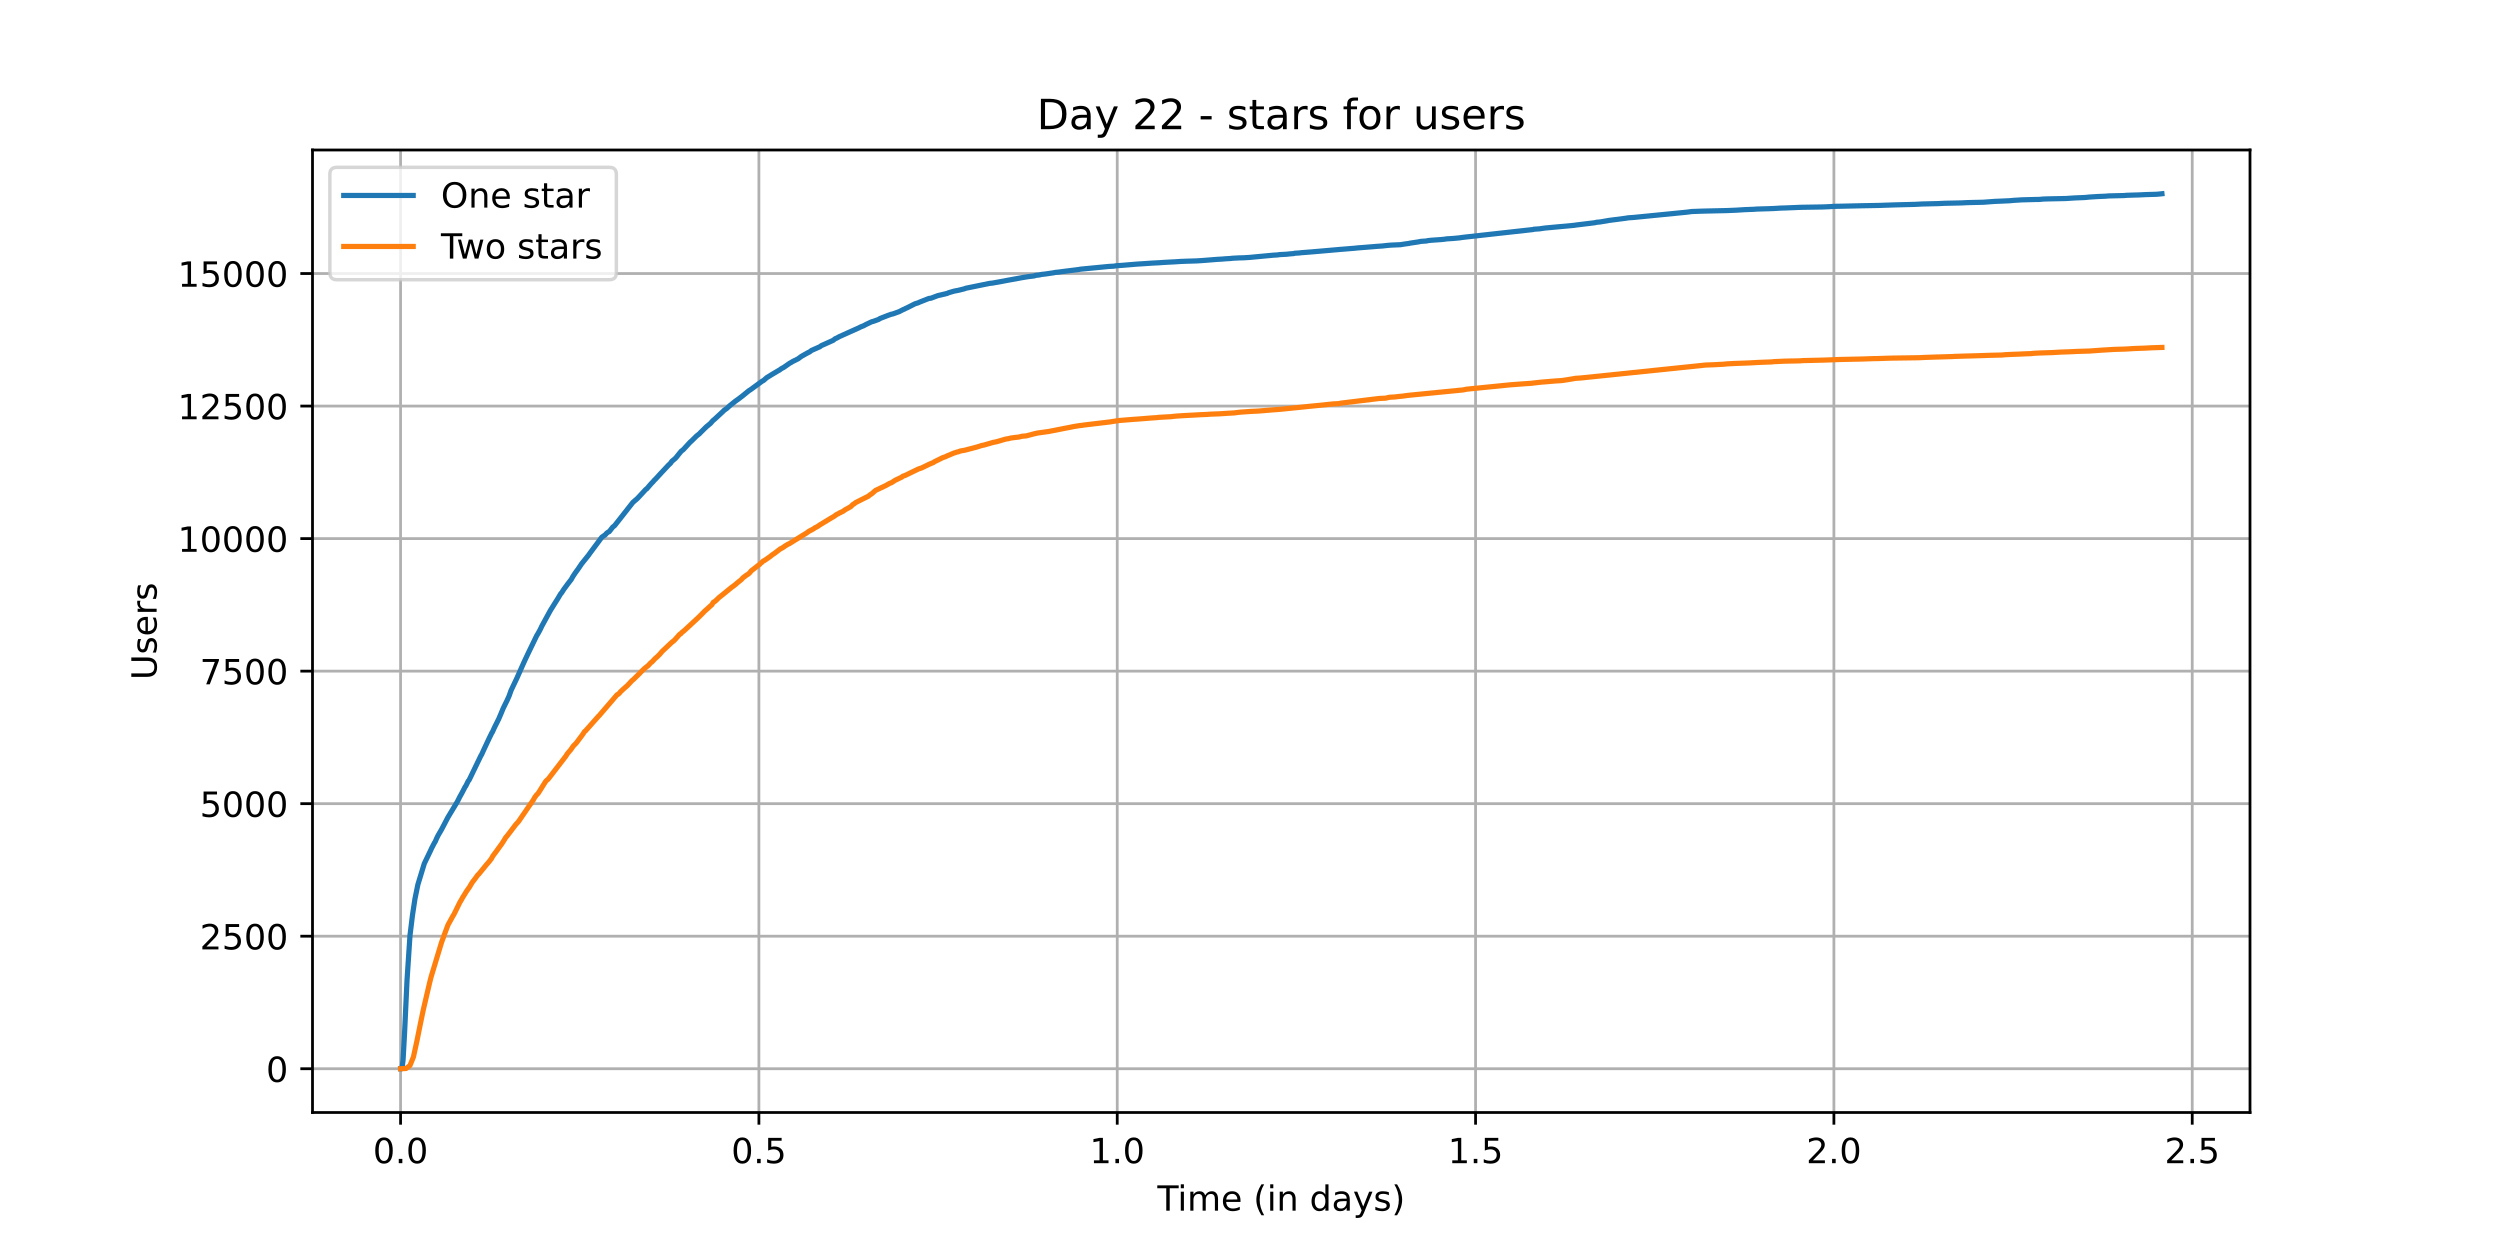 <?xml version="1.0" encoding="utf-8" standalone="no"?>
<!DOCTYPE svg PUBLIC "-//W3C//DTD SVG 1.1//EN"
  "http://www.w3.org/Graphics/SVG/1.1/DTD/svg11.dtd">
<!-- Created with matplotlib (https://matplotlib.org/) -->
<svg height="360pt" version="1.1" viewBox="0 0 720 360" width="720pt" xmlns="http://www.w3.org/2000/svg" xmlns:xlink="http://www.w3.org/1999/xlink">
 <defs>
  <style type="text/css">*{stroke-linecap:butt;stroke-linejoin:round;}</style>
 </defs>
 <g id="figure_1">
  <g id="patch_1">
   <path d="M 0 360 
L 720 360 
L 720 0 
L 0 0 
z
" style="fill:#ffffff;"/>
  </g>
  <g id="axes_1">
   <g id="patch_2">
    <path d="M 90 320.4 
L 648 320.4 
L 648 43.2 
L 90 43.2 
z
" style="fill:#ffffff;"/>
   </g>
   <g id="matplotlib.axis_1">
    <g id="xtick_1">
     <g id="line2d_1">
      <path clip-path="url(#p4124409829)" d="M 115.364 320.4 
L 115.364 43.2 
" style="fill:none;stroke:#b0b0b0;stroke-linecap:square;stroke-width:0.8;"/>
     </g>
     <g id="line2d_2">
      <defs>
       <path d="M 0 0 
L 0 3.5 
" id="m14522eb77b" style="stroke:#000000;stroke-width:0.8;"/>
      </defs>
      <g>
       <use style="stroke:#000000;stroke-width:0.8;" x="115.364" xlink:href="#m14522eb77b" y="320.4"/>
      </g>
     </g>
     <g id="text_1">
      <!-- 0.0 -->
      <g transform="translate(107.412 334.998)scale(0.1 -0.1)">
       <defs>
        <path d="M 31.781 66.406 
Q 24.172 66.406 20.328 58.906 
Q 16.5 51.422 16.5 36.375 
Q 16.5 21.391 20.328 13.891 
Q 24.172 6.391 31.781 6.391 
Q 39.453 6.391 43.281 13.891 
Q 47.125 21.391 47.125 36.375 
Q 47.125 51.422 43.281 58.906 
Q 39.453 66.406 31.781 66.406 
z
M 31.781 74.219 
Q 44.047 74.219 50.516 64.516 
Q 56.984 54.828 56.984 36.375 
Q 56.984 17.969 50.516 8.266 
Q 44.047 -1.422 31.781 -1.422 
Q 19.531 -1.422 13.062 8.266 
Q 6.594 17.969 6.594 36.375 
Q 6.594 54.828 13.062 64.516 
Q 19.531 74.219 31.781 74.219 
z
" id="DejaVuSans-48"/>
        <path d="M 10.688 12.406 
L 21 12.406 
L 21 0 
L 10.688 0 
z
" id="DejaVuSans-46"/>
       </defs>
       <use xlink:href="#DejaVuSans-48"/>
       <use x="63.623" xlink:href="#DejaVuSans-46"/>
       <use x="95.41" xlink:href="#DejaVuSans-48"/>
      </g>
     </g>
    </g>
    <g id="xtick_2">
     <g id="line2d_3">
      <path clip-path="url(#p4124409829)" d="M 218.564 320.4 
L 218.564 43.2 
" style="fill:none;stroke:#b0b0b0;stroke-linecap:square;stroke-width:0.8;"/>
     </g>
     <g id="line2d_4">
      <g>
       <use style="stroke:#000000;stroke-width:0.8;" x="218.564" xlink:href="#m14522eb77b" y="320.4"/>
      </g>
     </g>
     <g id="text_2">
      <!-- 0.5 -->
      <g transform="translate(210.612 334.998)scale(0.1 -0.1)">
       <defs>
        <path d="M 10.797 72.906 
L 49.516 72.906 
L 49.516 64.594 
L 19.828 64.594 
L 19.828 46.734 
Q 21.969 47.469 24.109 47.828 
Q 26.266 48.188 28.422 48.188 
Q 40.625 48.188 47.75 41.5 
Q 54.891 34.812 54.891 23.391 
Q 54.891 11.625 47.562 5.094 
Q 40.234 -1.422 26.906 -1.422 
Q 22.312 -1.422 17.547 -0.641 
Q 12.797 0.141 7.719 1.703 
L 7.719 11.625 
Q 12.109 9.234 16.797 8.062 
Q 21.484 6.891 26.703 6.891 
Q 35.156 6.891 40.078 11.328 
Q 45.016 15.766 45.016 23.391 
Q 45.016 31 40.078 35.438 
Q 35.156 39.891 26.703 39.891 
Q 22.75 39.891 18.812 39.016 
Q 14.891 38.141 10.797 36.281 
z
" id="DejaVuSans-53"/>
       </defs>
       <use xlink:href="#DejaVuSans-48"/>
       <use x="63.623" xlink:href="#DejaVuSans-46"/>
       <use x="95.41" xlink:href="#DejaVuSans-53"/>
      </g>
     </g>
    </g>
    <g id="xtick_3">
     <g id="line2d_5">
      <path clip-path="url(#p4124409829)" d="M 321.763 320.4 
L 321.763 43.2 
" style="fill:none;stroke:#b0b0b0;stroke-linecap:square;stroke-width:0.8;"/>
     </g>
     <g id="line2d_6">
      <g>
       <use style="stroke:#000000;stroke-width:0.8;" x="321.763" xlink:href="#m14522eb77b" y="320.4"/>
      </g>
     </g>
     <g id="text_3">
      <!-- 1.0 -->
      <g transform="translate(313.812 334.998)scale(0.1 -0.1)">
       <defs>
        <path d="M 12.406 8.297 
L 28.516 8.297 
L 28.516 63.922 
L 10.984 60.406 
L 10.984 69.391 
L 28.422 72.906 
L 38.281 72.906 
L 38.281 8.297 
L 54.391 8.297 
L 54.391 0 
L 12.406 0 
z
" id="DejaVuSans-49"/>
       </defs>
       <use xlink:href="#DejaVuSans-49"/>
       <use x="63.623" xlink:href="#DejaVuSans-46"/>
       <use x="95.41" xlink:href="#DejaVuSans-48"/>
      </g>
     </g>
    </g>
    <g id="xtick_4">
     <g id="line2d_7">
      <path clip-path="url(#p4124409829)" d="M 424.963 320.4 
L 424.963 43.2 
" style="fill:none;stroke:#b0b0b0;stroke-linecap:square;stroke-width:0.8;"/>
     </g>
     <g id="line2d_8">
      <g>
       <use style="stroke:#000000;stroke-width:0.8;" x="424.963" xlink:href="#m14522eb77b" y="320.4"/>
      </g>
     </g>
     <g id="text_4">
      <!-- 1.5 -->
      <g transform="translate(417.012 334.998)scale(0.1 -0.1)">
       <use xlink:href="#DejaVuSans-49"/>
       <use x="63.623" xlink:href="#DejaVuSans-46"/>
       <use x="95.41" xlink:href="#DejaVuSans-53"/>
      </g>
     </g>
    </g>
    <g id="xtick_5">
     <g id="line2d_9">
      <path clip-path="url(#p4124409829)" d="M 528.163 320.4 
L 528.163 43.2 
" style="fill:none;stroke:#b0b0b0;stroke-linecap:square;stroke-width:0.8;"/>
     </g>
     <g id="line2d_10">
      <g>
       <use style="stroke:#000000;stroke-width:0.8;" x="528.163" xlink:href="#m14522eb77b" y="320.4"/>
      </g>
     </g>
     <g id="text_5">
      <!-- 2.0 -->
      <g transform="translate(520.212 334.998)scale(0.1 -0.1)">
       <defs>
        <path d="M 19.188 8.297 
L 53.609 8.297 
L 53.609 0 
L 7.328 0 
L 7.328 8.297 
Q 12.938 14.109 22.625 23.891 
Q 32.328 33.688 34.812 36.531 
Q 39.547 41.844 41.422 45.531 
Q 43.312 49.219 43.312 52.781 
Q 43.312 58.594 39.234 62.25 
Q 35.156 65.922 28.609 65.922 
Q 23.969 65.922 18.812 64.312 
Q 13.672 62.703 7.812 59.422 
L 7.812 69.391 
Q 13.766 71.781 18.938 73 
Q 24.125 74.219 28.422 74.219 
Q 39.75 74.219 46.484 68.547 
Q 53.219 62.891 53.219 53.422 
Q 53.219 48.922 51.531 44.891 
Q 49.859 40.875 45.406 35.406 
Q 44.188 33.984 37.641 27.219 
Q 31.109 20.453 19.188 8.297 
z
" id="DejaVuSans-50"/>
       </defs>
       <use xlink:href="#DejaVuSans-50"/>
       <use x="63.623" xlink:href="#DejaVuSans-46"/>
       <use x="95.41" xlink:href="#DejaVuSans-48"/>
      </g>
     </g>
    </g>
    <g id="xtick_6">
     <g id="line2d_11">
      <path clip-path="url(#p4124409829)" d="M 631.363 320.4 
L 631.363 43.2 
" style="fill:none;stroke:#b0b0b0;stroke-linecap:square;stroke-width:0.8;"/>
     </g>
     <g id="line2d_12">
      <g>
       <use style="stroke:#000000;stroke-width:0.8;" x="631.363" xlink:href="#m14522eb77b" y="320.4"/>
      </g>
     </g>
     <g id="text_6">
      <!-- 2.5 -->
      <g transform="translate(623.411 334.998)scale(0.1 -0.1)">
       <use xlink:href="#DejaVuSans-50"/>
       <use x="63.623" xlink:href="#DejaVuSans-46"/>
       <use x="95.41" xlink:href="#DejaVuSans-53"/>
      </g>
     </g>
    </g>
    <g id="text_7">
     <!-- Time (in days) -->
     <g transform="translate(333.327 348.677)scale(0.1 -0.1)">
      <defs>
       <path d="M -0.297 72.906 
L 61.375 72.906 
L 61.375 64.594 
L 35.5 64.594 
L 35.5 0 
L 25.594 0 
L 25.594 64.594 
L -0.297 64.594 
z
" id="DejaVuSans-84"/>
       <path d="M 9.422 54.688 
L 18.406 54.688 
L 18.406 0 
L 9.422 0 
z
M 9.422 75.984 
L 18.406 75.984 
L 18.406 64.594 
L 9.422 64.594 
z
" id="DejaVuSans-105"/>
       <path d="M 52 44.188 
Q 55.375 50.25 60.062 53.125 
Q 64.75 56 71.094 56 
Q 79.641 56 84.281 50.016 
Q 88.922 44.047 88.922 33.016 
L 88.922 0 
L 79.891 0 
L 79.891 32.719 
Q 79.891 40.578 77.094 44.375 
Q 74.312 48.188 68.609 48.188 
Q 61.625 48.188 57.562 43.547 
Q 53.516 38.922 53.516 30.906 
L 53.516 0 
L 44.484 0 
L 44.484 32.719 
Q 44.484 40.625 41.703 44.406 
Q 38.922 48.188 33.109 48.188 
Q 26.219 48.188 22.156 43.531 
Q 18.109 38.875 18.109 30.906 
L 18.109 0 
L 9.078 0 
L 9.078 54.688 
L 18.109 54.688 
L 18.109 46.188 
Q 21.188 51.219 25.484 53.609 
Q 29.781 56 35.688 56 
Q 41.656 56 45.828 52.969 
Q 50 49.953 52 44.188 
z
" id="DejaVuSans-109"/>
       <path d="M 56.203 29.594 
L 56.203 25.203 
L 14.891 25.203 
Q 15.484 15.922 20.484 11.062 
Q 25.484 6.203 34.422 6.203 
Q 39.594 6.203 44.453 7.469 
Q 49.312 8.734 54.109 11.281 
L 54.109 2.781 
Q 49.266 0.734 44.188 -0.344 
Q 39.109 -1.422 33.891 -1.422 
Q 20.797 -1.422 13.156 6.188 
Q 5.516 13.812 5.516 26.812 
Q 5.516 40.234 12.766 48.109 
Q 20.016 56 32.328 56 
Q 43.359 56 49.781 48.891 
Q 56.203 41.797 56.203 29.594 
z
M 47.219 32.234 
Q 47.125 39.594 43.094 43.984 
Q 39.062 48.391 32.422 48.391 
Q 24.906 48.391 20.391 44.141 
Q 15.875 39.891 15.188 32.172 
z
" id="DejaVuSans-101"/>
       <path id="DejaVuSans-32"/>
       <path d="M 31 75.875 
Q 24.469 64.656 21.281 53.656 
Q 18.109 42.672 18.109 31.391 
Q 18.109 20.125 21.312 9.062 
Q 24.516 -2 31 -13.188 
L 23.188 -13.188 
Q 15.875 -1.703 12.234 9.375 
Q 8.594 20.453 8.594 31.391 
Q 8.594 42.281 12.203 53.312 
Q 15.828 64.359 23.188 75.875 
z
" id="DejaVuSans-40"/>
       <path d="M 54.891 33.016 
L 54.891 0 
L 45.906 0 
L 45.906 32.719 
Q 45.906 40.484 42.875 44.328 
Q 39.844 48.188 33.797 48.188 
Q 26.516 48.188 22.312 43.547 
Q 18.109 38.922 18.109 30.906 
L 18.109 0 
L 9.078 0 
L 9.078 54.688 
L 18.109 54.688 
L 18.109 46.188 
Q 21.344 51.125 25.703 53.562 
Q 30.078 56 35.797 56 
Q 45.219 56 50.047 50.172 
Q 54.891 44.344 54.891 33.016 
z
" id="DejaVuSans-110"/>
       <path d="M 45.406 46.391 
L 45.406 75.984 
L 54.391 75.984 
L 54.391 0 
L 45.406 0 
L 45.406 8.203 
Q 42.578 3.328 38.25 0.953 
Q 33.938 -1.422 27.875 -1.422 
Q 17.969 -1.422 11.734 6.484 
Q 5.516 14.406 5.516 27.297 
Q 5.516 40.188 11.734 48.094 
Q 17.969 56 27.875 56 
Q 33.938 56 38.25 53.625 
Q 42.578 51.266 45.406 46.391 
z
M 14.797 27.297 
Q 14.797 17.391 18.875 11.75 
Q 22.953 6.109 30.078 6.109 
Q 37.203 6.109 41.297 11.75 
Q 45.406 17.391 45.406 27.297 
Q 45.406 37.203 41.297 42.844 
Q 37.203 48.484 30.078 48.484 
Q 22.953 48.484 18.875 42.844 
Q 14.797 37.203 14.797 27.297 
z
" id="DejaVuSans-100"/>
       <path d="M 34.281 27.484 
Q 23.391 27.484 19.188 25 
Q 14.984 22.516 14.984 16.5 
Q 14.984 11.719 18.141 8.906 
Q 21.297 6.109 26.703 6.109 
Q 34.188 6.109 38.703 11.406 
Q 43.219 16.703 43.219 25.484 
L 43.219 27.484 
z
M 52.203 31.203 
L 52.203 0 
L 43.219 0 
L 43.219 8.297 
Q 40.141 3.328 35.547 0.953 
Q 30.953 -1.422 24.312 -1.422 
Q 15.922 -1.422 10.953 3.297 
Q 6 8.016 6 15.922 
Q 6 25.141 12.172 29.828 
Q 18.359 34.516 30.609 34.516 
L 43.219 34.516 
L 43.219 35.406 
Q 43.219 41.609 39.141 45 
Q 35.062 48.391 27.688 48.391 
Q 23 48.391 18.547 47.266 
Q 14.109 46.141 10.016 43.891 
L 10.016 52.203 
Q 14.938 54.109 19.578 55.047 
Q 24.219 56 28.609 56 
Q 40.484 56 46.344 49.844 
Q 52.203 43.703 52.203 31.203 
z
" id="DejaVuSans-97"/>
       <path d="M 32.172 -5.078 
Q 28.375 -14.844 24.75 -17.812 
Q 21.141 -20.797 15.094 -20.797 
L 7.906 -20.797 
L 7.906 -13.281 
L 13.188 -13.281 
Q 16.891 -13.281 18.938 -11.516 
Q 21 -9.766 23.484 -3.219 
L 25.094 0.875 
L 2.984 54.688 
L 12.5 54.688 
L 29.594 11.922 
L 46.688 54.688 
L 56.203 54.688 
z
" id="DejaVuSans-121"/>
       <path d="M 44.281 53.078 
L 44.281 44.578 
Q 40.484 46.531 36.375 47.5 
Q 32.281 48.484 27.875 48.484 
Q 21.188 48.484 17.844 46.438 
Q 14.5 44.391 14.5 40.281 
Q 14.5 37.156 16.891 35.375 
Q 19.281 33.594 26.516 31.984 
L 29.594 31.297 
Q 39.156 29.25 43.188 25.516 
Q 47.219 21.781 47.219 15.094 
Q 47.219 7.469 41.188 3.016 
Q 35.156 -1.422 24.609 -1.422 
Q 20.219 -1.422 15.453 -0.562 
Q 10.688 0.297 5.422 2 
L 5.422 11.281 
Q 10.406 8.688 15.234 7.391 
Q 20.062 6.109 24.812 6.109 
Q 31.156 6.109 34.562 8.281 
Q 37.984 10.453 37.984 14.406 
Q 37.984 18.062 35.516 20.016 
Q 33.062 21.969 24.703 23.781 
L 21.578 24.516 
Q 13.234 26.266 9.516 29.906 
Q 5.812 33.547 5.812 39.891 
Q 5.812 47.609 11.281 51.797 
Q 16.75 56 26.812 56 
Q 31.781 56 36.172 55.266 
Q 40.578 54.547 44.281 53.078 
z
" id="DejaVuSans-115"/>
       <path d="M 8.016 75.875 
L 15.828 75.875 
Q 23.141 64.359 26.781 53.312 
Q 30.422 42.281 30.422 31.391 
Q 30.422 20.453 26.781 9.375 
Q 23.141 -1.703 15.828 -13.188 
L 8.016 -13.188 
Q 14.5 -2 17.703 9.062 
Q 20.906 20.125 20.906 31.391 
Q 20.906 42.672 17.703 53.656 
Q 14.5 64.656 8.016 75.875 
z
" id="DejaVuSans-41"/>
      </defs>
      <use xlink:href="#DejaVuSans-84"/>
      <use x="57.959" xlink:href="#DejaVuSans-105"/>
      <use x="85.742" xlink:href="#DejaVuSans-109"/>
      <use x="183.154" xlink:href="#DejaVuSans-101"/>
      <use x="244.678" xlink:href="#DejaVuSans-32"/>
      <use x="276.465" xlink:href="#DejaVuSans-40"/>
      <use x="315.479" xlink:href="#DejaVuSans-105"/>
      <use x="343.262" xlink:href="#DejaVuSans-110"/>
      <use x="406.641" xlink:href="#DejaVuSans-32"/>
      <use x="438.428" xlink:href="#DejaVuSans-100"/>
      <use x="501.904" xlink:href="#DejaVuSans-97"/>
      <use x="563.184" xlink:href="#DejaVuSans-121"/>
      <use x="622.363" xlink:href="#DejaVuSans-115"/>
      <use x="674.463" xlink:href="#DejaVuSans-41"/>
     </g>
    </g>
   </g>
   <g id="matplotlib.axis_2">
    <g id="ytick_1">
     <g id="line2d_13">
      <path clip-path="url(#p4124409829)" d="M 90 307.8 
L 648 307.8 
" style="fill:none;stroke:#b0b0b0;stroke-linecap:square;stroke-width:0.8;"/>
     </g>
     <g id="line2d_14">
      <defs>
       <path d="M 0 0 
L -3.5 0 
" id="mbad7cedb72" style="stroke:#000000;stroke-width:0.8;"/>
      </defs>
      <g>
       <use style="stroke:#000000;stroke-width:0.8;" x="90" xlink:href="#mbad7cedb72" y="307.8"/>
      </g>
     </g>
     <g id="text_8">
      <!-- 0 -->
      <g transform="translate(76.638 311.599)scale(0.1 -0.1)">
       <use xlink:href="#DejaVuSans-48"/>
      </g>
     </g>
    </g>
    <g id="ytick_2">
     <g id="line2d_15">
      <path clip-path="url(#p4124409829)" d="M 90 269.63 
L 648 269.63 
" style="fill:none;stroke:#b0b0b0;stroke-linecap:square;stroke-width:0.8;"/>
     </g>
     <g id="line2d_16">
      <g>
       <use style="stroke:#000000;stroke-width:0.8;" x="90" xlink:href="#mbad7cedb72" y="269.63"/>
      </g>
     </g>
     <g id="text_9">
      <!-- 2500 -->
      <g transform="translate(57.55 273.429)scale(0.1 -0.1)">
       <use xlink:href="#DejaVuSans-50"/>
       <use x="63.623" xlink:href="#DejaVuSans-53"/>
       <use x="127.246" xlink:href="#DejaVuSans-48"/>
       <use x="190.869" xlink:href="#DejaVuSans-48"/>
      </g>
     </g>
    </g>
    <g id="ytick_3">
     <g id="line2d_17">
      <path clip-path="url(#p4124409829)" d="M 90 231.459 
L 648 231.459 
" style="fill:none;stroke:#b0b0b0;stroke-linecap:square;stroke-width:0.8;"/>
     </g>
     <g id="line2d_18">
      <g>
       <use style="stroke:#000000;stroke-width:0.8;" x="90" xlink:href="#mbad7cedb72" y="231.459"/>
      </g>
     </g>
     <g id="text_10">
      <!-- 5000 -->
      <g transform="translate(57.55 235.259)scale(0.1 -0.1)">
       <use xlink:href="#DejaVuSans-53"/>
       <use x="63.623" xlink:href="#DejaVuSans-48"/>
       <use x="127.246" xlink:href="#DejaVuSans-48"/>
       <use x="190.869" xlink:href="#DejaVuSans-48"/>
      </g>
     </g>
    </g>
    <g id="ytick_4">
     <g id="line2d_19">
      <path clip-path="url(#p4124409829)" d="M 90 193.289 
L 648 193.289 
" style="fill:none;stroke:#b0b0b0;stroke-linecap:square;stroke-width:0.8;"/>
     </g>
     <g id="line2d_20">
      <g>
       <use style="stroke:#000000;stroke-width:0.8;" x="90" xlink:href="#mbad7cedb72" y="193.289"/>
      </g>
     </g>
     <g id="text_11">
      <!-- 7500 -->
      <g transform="translate(57.55 197.088)scale(0.1 -0.1)">
       <defs>
        <path d="M 8.203 72.906 
L 55.078 72.906 
L 55.078 68.703 
L 28.609 0 
L 18.312 0 
L 43.219 64.594 
L 8.203 64.594 
z
" id="DejaVuSans-55"/>
       </defs>
       <use xlink:href="#DejaVuSans-55"/>
       <use x="63.623" xlink:href="#DejaVuSans-53"/>
       <use x="127.246" xlink:href="#DejaVuSans-48"/>
       <use x="190.869" xlink:href="#DejaVuSans-48"/>
      </g>
     </g>
    </g>
    <g id="ytick_5">
     <g id="line2d_21">
      <path clip-path="url(#p4124409829)" d="M 90 155.119 
L 648 155.119 
" style="fill:none;stroke:#b0b0b0;stroke-linecap:square;stroke-width:0.8;"/>
     </g>
     <g id="line2d_22">
      <g>
       <use style="stroke:#000000;stroke-width:0.8;" x="90" xlink:href="#mbad7cedb72" y="155.119"/>
      </g>
     </g>
     <g id="text_12">
      <!-- 10000 -->
      <g transform="translate(51.188 158.918)scale(0.1 -0.1)">
       <use xlink:href="#DejaVuSans-49"/>
       <use x="63.623" xlink:href="#DejaVuSans-48"/>
       <use x="127.246" xlink:href="#DejaVuSans-48"/>
       <use x="190.869" xlink:href="#DejaVuSans-48"/>
       <use x="254.492" xlink:href="#DejaVuSans-48"/>
      </g>
     </g>
    </g>
    <g id="ytick_6">
     <g id="line2d_23">
      <path clip-path="url(#p4124409829)" d="M 90 116.949 
L 648 116.949 
" style="fill:none;stroke:#b0b0b0;stroke-linecap:square;stroke-width:0.8;"/>
     </g>
     <g id="line2d_24">
      <g>
       <use style="stroke:#000000;stroke-width:0.8;" x="90" xlink:href="#mbad7cedb72" y="116.949"/>
      </g>
     </g>
     <g id="text_13">
      <!-- 12500 -->
      <g transform="translate(51.188 120.748)scale(0.1 -0.1)">
       <use xlink:href="#DejaVuSans-49"/>
       <use x="63.623" xlink:href="#DejaVuSans-50"/>
       <use x="127.246" xlink:href="#DejaVuSans-53"/>
       <use x="190.869" xlink:href="#DejaVuSans-48"/>
       <use x="254.492" xlink:href="#DejaVuSans-48"/>
      </g>
     </g>
    </g>
    <g id="ytick_7">
     <g id="line2d_25">
      <path clip-path="url(#p4124409829)" d="M 90 78.778 
L 648 78.778 
" style="fill:none;stroke:#b0b0b0;stroke-linecap:square;stroke-width:0.8;"/>
     </g>
     <g id="line2d_26">
      <g>
       <use style="stroke:#000000;stroke-width:0.8;" x="90" xlink:href="#mbad7cedb72" y="78.778"/>
      </g>
     </g>
     <g id="text_14">
      <!-- 15000 -->
      <g transform="translate(51.188 82.578)scale(0.1 -0.1)">
       <use xlink:href="#DejaVuSans-49"/>
       <use x="63.623" xlink:href="#DejaVuSans-53"/>
       <use x="127.246" xlink:href="#DejaVuSans-48"/>
       <use x="190.869" xlink:href="#DejaVuSans-48"/>
       <use x="254.492" xlink:href="#DejaVuSans-48"/>
      </g>
     </g>
    </g>
    <g id="text_15">
     <!-- Users -->
     <g transform="translate(45.108 195.801)rotate(-90)scale(0.1 -0.1)">
      <defs>
       <path d="M 8.688 72.906 
L 18.609 72.906 
L 18.609 28.609 
Q 18.609 16.891 22.844 11.734 
Q 27.094 6.594 36.625 6.594 
Q 46.094 6.594 50.344 11.734 
Q 54.594 16.891 54.594 28.609 
L 54.594 72.906 
L 64.5 72.906 
L 64.5 27.391 
Q 64.5 13.141 57.438 5.859 
Q 50.391 -1.422 36.625 -1.422 
Q 22.797 -1.422 15.734 5.859 
Q 8.688 13.141 8.688 27.391 
z
" id="DejaVuSans-85"/>
       <path d="M 41.109 46.297 
Q 39.594 47.172 37.812 47.578 
Q 36.031 48 33.891 48 
Q 26.266 48 22.188 43.047 
Q 18.109 38.094 18.109 28.812 
L 18.109 0 
L 9.078 0 
L 9.078 54.688 
L 18.109 54.688 
L 18.109 46.188 
Q 20.953 51.172 25.484 53.578 
Q 30.031 56 36.531 56 
Q 37.453 56 38.578 55.875 
Q 39.703 55.766 41.062 55.516 
z
" id="DejaVuSans-114"/>
      </defs>
      <use xlink:href="#DejaVuSans-85"/>
      <use x="73.193" xlink:href="#DejaVuSans-115"/>
      <use x="125.293" xlink:href="#DejaVuSans-101"/>
      <use x="186.816" xlink:href="#DejaVuSans-114"/>
      <use x="227.93" xlink:href="#DejaVuSans-115"/>
     </g>
    </g>
   </g>
   <g id="line2d_27">
    <path clip-path="url(#p4124409829)" d="M 115.364 307.8 
L 115.662 307.8 
L 115.803 307.617 
L 116.087 305.22 
L 116.515 297.494 
L 117.225 282.256 
L 118.077 269.401 
L 118.787 263.614 
L 119.496 258.927 
L 120.349 254.759 
L 122.196 248.712 
L 124.042 244.88 
L 124.327 244.239 
L 125.18 242.62 
L 125.321 242.453 
L 125.746 241.46 
L 126.173 240.59 
L 127.167 238.895 
L 129.014 235.368 
L 131.713 230.895 
L 132.423 229.475 
L 132.991 228.467 
L 133.985 226.558 
L 134.128 226.406 
L 134.838 224.971 
L 135.122 224.619 
L 138.531 217.566 
L 138.674 217.382 
L 139.384 215.81 
L 140.946 212.497 
L 141.23 211.916 
L 141.656 211.046 
L 141.799 210.863 
L 142.368 209.596 
L 143.646 207.031 
L 144.355 205.366 
L 144.924 203.992 
L 146.058 201.687 
L 146.627 200.419 
L 147.196 198.816 
L 148.474 196.129 
L 148.901 195.228 
L 150.889 190.755 
L 151.314 189.839 
L 152.167 188.037 
L 154.582 183.044 
L 154.866 182.602 
L 155.435 181.579 
L 155.719 181.014 
L 156.001 180.403 
L 158.132 176.494 
L 158.559 175.731 
L 160.122 173.227 
L 160.406 172.799 
L 161.541 170.906 
L 161.684 170.815 
L 162.394 169.7 
L 163.531 168.158 
L 164.525 166.875 
L 164.95 166.097 
L 165.662 165.013 
L 166.087 164.433 
L 166.512 163.852 
L 167.508 162.371 
L 169.496 159.898 
L 169.921 159.287 
L 173.33 154.707 
L 174.324 154.02 
L 174.608 153.669 
L 174.892 153.424 
L 175.32 153.149 
L 175.461 153.104 
L 176.455 151.821 
L 177.023 151.363 
L 182.279 144.676 
L 183.557 143.576 
L 184.835 142.202 
L 185.972 140.965 
L 186.256 140.782 
L 187.534 139.301 
L 188.1 138.721 
L 188.385 138.37 
L 188.812 137.958 
L 190.375 136.248 
L 191.937 134.583 
L 192.506 133.973 
L 193.072 133.454 
L 193.499 132.843 
L 194.493 132.018 
L 194.918 131.53 
L 195.346 130.98 
L 196.196 129.942 
L 196.765 129.514 
L 198.755 127.346 
L 199.18 126.98 
L 200.601 125.575 
L 201.452 124.903 
L 201.736 124.583 
L 203.442 122.903 
L 204.579 121.972 
L 205.288 121.163 
L 205.857 120.689 
L 208.129 118.582 
L 208.556 118.155 
L 209.266 117.666 
L 210.119 116.888 
L 211.822 115.514 
L 212.391 115.117 
L 212.816 114.811 
L 213.384 114.368 
L 213.812 114.048 
L 215.377 112.765 
L 215.802 112.429 
L 216.086 112.277 
L 219.495 109.788 
L 219.92 109.559 
L 220.773 108.796 
L 221.626 108.276 
L 222.054 108.002 
L 224.185 106.734 
L 224.466 106.597 
L 224.894 106.261 
L 225.319 106.017 
L 225.747 105.788 
L 227.45 104.597 
L 227.734 104.459 
L 228.303 104.108 
L 229.865 103.33 
L 230.718 102.688 
L 231.002 102.52 
L 232.708 101.558 
L 233.133 101.375 
L 233.702 100.933 
L 236.117 99.864 
L 236.545 99.543 
L 239.954 98.016 
L 240.522 97.558 
L 241.091 97.314 
L 241.659 96.978 
L 247.342 94.428 
L 247.911 94.138 
L 248.764 93.802 
L 249.332 93.482 
L 251.038 92.672 
L 251.607 92.52 
L 253.026 92.001 
L 253.453 91.726 
L 255.725 90.84 
L 256.294 90.642 
L 256.721 90.489 
L 257.146 90.413 
L 258.995 89.741 
L 259.989 89.222 
L 260.558 88.978 
L 260.842 88.81 
L 261.126 88.703 
L 263.541 87.481 
L 264.394 87.222 
L 264.819 87.023 
L 267.521 85.954 
L 268.09 85.893 
L 270.077 85.145 
L 272.777 84.504 
L 273.204 84.306 
L 274.342 83.97 
L 274.767 83.848 
L 276.045 83.603 
L 277.751 83.176 
L 278.178 83.008 
L 284.996 81.618 
L 285.849 81.527 
L 289.117 80.931 
L 290.395 80.687 
L 293.663 80.092 
L 294.231 79.985 
L 296.08 79.679 
L 297.215 79.542 
L 297.927 79.45 
L 298.211 79.313 
L 299.205 79.206 
L 300.058 79.023 
L 301.052 78.916 
L 303.326 78.58 
L 304.035 78.443 
L 305.029 78.351 
L 305.598 78.259 
L 310.712 77.618 
L 311.138 77.527 
L 319.374 76.733 
L 320.796 76.656 
L 321.505 76.534 
L 323.068 76.427 
L 327.47 76.061 
L 329.176 75.954 
L 331.876 75.771 
L 334.004 75.664 
L 334.716 75.603 
L 336.563 75.496 
L 338.409 75.404 
L 339.971 75.297 
L 341.534 75.236 
L 344.515 75.145 
L 345.084 75.114 
L 346.646 75.007 
L 350.483 74.702 
L 352.045 74.61 
L 352.895 74.534 
L 354.458 74.442 
L 354.885 74.381 
L 356.873 74.274 
L 358.151 74.244 
L 359.857 74.137 
L 366.674 73.496 
L 367.952 73.419 
L 368.521 73.328 
L 370.509 73.221 
L 371.505 73.114 
L 372.499 73.038 
L 372.924 72.931 
L 374.202 72.854 
L 374.77 72.778 
L 377.721 72.549 
L 380.738 72.29 
L 386.146 71.816 
L 390.09 71.496 
L 391.084 71.389 
L 392.503 71.282 
L 396.621 70.946 
L 398.184 70.839 
L 399.18 70.717 
L 400.174 70.625 
L 400.883 70.58 
L 403.298 70.473 
L 404.861 70.228 
L 405.711 70.121 
L 405.995 70.045 
L 408.411 69.679 
L 409.263 69.511 
L 410.826 69.404 
L 411.251 69.297 
L 412.245 69.19 
L 415.085 68.992 
L 416.081 68.885 
L 416.65 68.793 
L 418.353 68.686 
L 419.206 68.61 
L 420.341 68.503 
L 420.909 68.411 
L 421.762 68.305 
L 441.506 66.106 
L 441.791 66.014 
L 443.353 65.907 
L 444.915 65.678 
L 446.052 65.572 
L 453.3 64.9 
L 454.01 64.793 
L 459.268 64.152 
L 459.836 64.014 
L 460.83 63.923 
L 463.388 63.48 
L 468.219 62.854 
L 468.928 62.732 
L 470.493 62.625 
L 485.13 61.174 
L 486.123 61.067 
L 487.261 60.915 
L 490.244 60.808 
L 491.527 60.777 
L 496.214 60.671 
L 497.495 60.64 
L 500.051 60.533 
L 502.466 60.38 
L 505.165 60.274 
L 505.877 60.212 
L 509.429 60.106 
L 510.992 60.045 
L 512.697 59.938 
L 514.119 59.892 
L 516.818 59.785 
L 518.522 59.709 
L 525.055 59.602 
L 526.761 59.525 
L 528.464 59.419 
L 529.601 59.403 
L 534.432 59.296 
L 535.71 59.266 
L 541.39 59.159 
L 542.953 59.098 
L 546.362 58.991 
L 547.64 58.96 
L 551.617 58.854 
L 553.607 58.747 
L 558.151 58.64 
L 559.997 58.548 
L 564.828 58.441 
L 566.674 58.35 
L 571.218 58.243 
L 574.486 57.999 
L 577.042 57.892 
L 578.748 57.815 
L 579.882 57.709 
L 582.298 57.556 
L 586.275 57.449 
L 587.412 57.434 
L 588.406 57.327 
L 589.827 57.281 
L 594.94 57.174 
L 597.496 57.006 
L 600.054 56.899 
L 600.62 56.869 
L 601.617 56.762 
L 604.029 56.609 
L 606.444 56.502 
L 607.297 56.426 
L 611.7 56.319 
L 612.553 56.243 
L 616.103 56.136 
L 617.949 56.044 
L 621.074 55.953 
L 621.927 55.876 
L 622.636 55.8 
L 622.636 55.8 
" style="fill:none;stroke:#1f77b4;stroke-linecap:square;stroke-width:1.5;"/>
   </g>
   <g id="line2d_28">
    <path clip-path="url(#p4124409829)" d="M 115.364 307.8 
L 116.94 307.724 
L 118.077 306.853 
L 119.071 304.395 
L 120.065 299.845 
L 121.202 294.211 
L 121.912 290.807 
L 123.758 282.913 
L 124.183 281.249 
L 127.167 271.401 
L 127.451 270.622 
L 128.161 268.668 
L 129.014 266.393 
L 130.435 263.813 
L 130.719 263.37 
L 132.423 259.904 
L 132.85 259.202 
L 133.276 258.423 
L 133.844 257.537 
L 134.128 257.049 
L 134.554 256.392 
L 135.265 255.4 
L 135.547 254.881 
L 136.116 253.965 
L 136.543 253.446 
L 137.678 251.888 
L 137.822 251.827 
L 140.093 249.033 
L 140.805 248.224 
L 141.515 247.308 
L 141.94 246.529 
L 142.793 245.384 
L 143.218 244.804 
L 144.071 243.628 
L 144.496 243.048 
L 145.349 241.72 
L 145.633 241.201 
L 145.917 240.91 
L 146.77 239.811 
L 148.474 237.551 
L 149.326 236.605 
L 152.594 231.826 
L 153.02 231.23 
L 153.588 230.391 
L 154.013 229.627 
L 154.439 229.047 
L 155.007 228.452 
L 155.576 227.551 
L 157.138 225.062 
L 157.563 224.635 
L 157.848 224.421 
L 162.962 217.764 
L 163.387 217.077 
L 163.956 216.405 
L 164.381 215.917 
L 165.093 214.878 
L 165.944 214.008 
L 167.79 211.55 
L 168.359 210.68 
L 168.643 210.466 
L 172.336 206.298 
L 172.62 206.038 
L 172.905 205.687 
L 177.733 200.068 
L 178.017 199.961 
L 178.445 199.564 
L 178.726 199.198 
L 179.723 198.282 
L 180.716 197.412 
L 181.994 196.038 
L 182.42 195.686 
L 184.125 194.022 
L 184.691 193.427 
L 185.544 192.587 
L 185.972 192.236 
L 186.397 191.9 
L 186.538 191.839 
L 187.391 190.907 
L 187.816 190.587 
L 188.669 189.671 
L 189.238 189.182 
L 189.663 188.77 
L 190.09 188.327 
L 190.659 187.64 
L 193.499 184.968 
L 194.068 184.541 
L 194.493 184.098 
L 195.346 183.136 
L 195.771 182.647 
L 196.055 182.541 
L 196.34 182.189 
L 197.049 181.624 
L 201.168 177.807 
L 201.595 177.38 
L 202.164 176.815 
L 203.014 175.945 
L 203.585 175.456 
L 204.436 174.677 
L 205.004 174.174 
L 205.432 173.456 
L 205.857 173.242 
L 206.426 172.723 
L 206.994 172.158 
L 209.123 170.448 
L 210.685 169.166 
L 211.254 168.769 
L 211.965 168.204 
L 212.391 167.822 
L 213.528 166.906 
L 213.955 166.417 
L 214.949 165.669 
L 215.518 165.318 
L 215.945 164.921 
L 216.371 164.387 
L 216.796 164.066 
L 218.786 162.524 
L 219.07 162.203 
L 219.354 162.005 
L 219.779 161.608 
L 220.205 161.394 
L 221.769 160.31 
L 222.338 159.837 
L 222.904 159.47 
L 223.188 159.257 
L 223.616 158.936 
L 224.751 158.066 
L 225.178 157.867 
L 225.747 157.516 
L 226.031 157.287 
L 226.884 156.768 
L 227.309 156.585 
L 231.712 153.852 
L 232.14 153.607 
L 232.992 152.997 
L 234.27 152.325 
L 234.696 152.004 
L 235.123 151.806 
L 235.548 151.562 
L 236.117 151.165 
L 239.528 149.103 
L 240.097 148.783 
L 240.947 148.172 
L 241.516 147.912 
L 241.8 147.699 
L 242.084 147.607 
L 242.512 147.378 
L 242.796 147.256 
L 243.365 146.828 
L 244.643 146.126 
L 245.068 145.867 
L 245.637 145.286 
L 245.921 145.149 
L 246.49 144.706 
L 249.901 142.996 
L 250.042 142.95 
L 250.469 142.569 
L 251.038 142.217 
L 252.175 141.225 
L 255.016 139.881 
L 256.153 139.24 
L 256.721 139.026 
L 257.858 138.294 
L 259.564 137.484 
L 259.705 137.423 
L 259.989 137.164 
L 260.699 136.919 
L 262.548 136.019 
L 264.535 135.057 
L 265.388 134.782 
L 267.662 133.683 
L 268.799 133.209 
L 269.225 132.919 
L 269.652 132.721 
L 271.499 131.805 
L 272.352 131.515 
L 272.777 131.285 
L 273.63 130.95 
L 273.914 130.812 
L 274.767 130.461 
L 275.194 130.339 
L 275.62 130.186 
L 275.904 130.14 
L 276.613 129.881 
L 277.894 129.652 
L 279.597 129.209 
L 281.444 128.72 
L 282.724 128.293 
L 283.293 128.201 
L 285.992 127.423 
L 286.986 127.224 
L 289.685 126.446 
L 290.395 126.339 
L 291.107 126.155 
L 292.385 125.987 
L 293.381 125.881 
L 294.375 125.636 
L 295.512 125.545 
L 297.784 124.949 
L 298.78 124.72 
L 302.048 124.262 
L 307.019 123.285 
L 308.154 123.071 
L 308.866 122.919 
L 309.432 122.812 
L 310.994 122.567 
L 311.706 122.491 
L 312.131 122.415 
L 319.802 121.499 
L 320.512 121.376 
L 322.215 121.117 
L 326.336 120.781 
L 327.898 120.674 
L 331.732 120.369 
L 333.154 120.277 
L 333.722 120.201 
L 335.851 120.079 
L 337.272 120.002 
L 337.841 119.926 
L 338.975 119.819 
L 341.39 119.666 
L 343.521 119.56 
L 345.652 119.437 
L 347.783 119.346 
L 348.493 119.285 
L 351.192 119.178 
L 353.607 119.025 
L 355.454 118.918 
L 356.02 118.842 
L 357.157 118.705 
L 360.141 118.491 
L 362.413 118.384 
L 366.815 118.018 
L 368.38 117.911 
L 384.006 116.323 
L 385.568 116.246 
L 386.146 116.109 
L 397.19 114.765 
L 399.037 114.674 
L 400.174 114.414 
L 401.736 114.323 
L 402.73 114.2 
L 403.865 114.094 
L 405.286 113.895 
L 406.28 113.788 
L 420.484 112.384 
L 421.337 112.307 
L 422.331 112.093 
L 434.97 110.826 
L 436.392 110.719 
L 439.516 110.49 
L 441.079 110.383 
L 441.506 110.322 
L 442.359 110.231 
L 443.496 110.093 
L 448.042 109.712 
L 449.748 109.605 
L 451.31 109.376 
L 453.157 109.07 
L 453.725 108.964 
L 455.288 108.857 
L 491.243 105.131 
L 493.658 105.04 
L 494.224 105.009 
L 496.357 104.902 
L 497.351 104.795 
L 499.341 104.688 
L 502.325 104.582 
L 503.887 104.521 
L 505.734 104.414 
L 507.44 104.337 
L 510.282 104.23 
L 510.851 104.154 
L 513.266 104.047 
L 513.835 104.017 
L 518.381 103.925 
L 519.231 103.849 
L 523.918 103.742 
L 525.198 103.711 
L 528.18 103.604 
L 529.885 103.528 
L 535.282 103.421 
L 536.562 103.391 
L 539.544 103.284 
L 540.681 103.269 
L 543.946 103.162 
L 545.225 103.131 
L 552.611 103.024 
L 554.458 102.933 
L 557.582 102.826 
L 558.86 102.795 
L 562.269 102.688 
L 562.981 102.643 
L 566.39 102.536 
L 567.668 102.505 
L 571.218 102.398 
L 572.78 102.337 
L 576.617 102.246 
L 577.47 102.154 
L 579.742 102.047 
L 581.163 102.001 
L 583.435 101.894 
L 584.856 101.849 
L 585.85 101.742 
L 587.697 101.65 
L 591.105 101.543 
L 593.377 101.406 
L 596.361 101.299 
L 598.208 101.207 
L 601.758 101.1 
L 604.882 100.871 
L 606.588 100.765 
L 608.86 100.627 
L 611.984 100.536 
L 612.553 100.505 
L 614.256 100.398 
L 614.825 100.368 
L 617.808 100.261 
L 619.796 100.154 
L 622.636 100.062 
L 622.636 100.062 
" style="fill:none;stroke:#ff7f0e;stroke-linecap:square;stroke-width:1.5;"/>
   </g>
   <g id="patch_3">
    <path d="M 90 320.4 
L 90 43.2 
" style="fill:none;stroke:#000000;stroke-linecap:square;stroke-linejoin:miter;stroke-width:0.8;"/>
   </g>
   <g id="patch_4">
    <path d="M 648 320.4 
L 648 43.2 
" style="fill:none;stroke:#000000;stroke-linecap:square;stroke-linejoin:miter;stroke-width:0.8;"/>
   </g>
   <g id="patch_5">
    <path d="M 90 320.4 
L 648 320.4 
" style="fill:none;stroke:#000000;stroke-linecap:square;stroke-linejoin:miter;stroke-width:0.8;"/>
   </g>
   <g id="patch_6">
    <path d="M 90 43.2 
L 648 43.2 
" style="fill:none;stroke:#000000;stroke-linecap:square;stroke-linejoin:miter;stroke-width:0.8;"/>
   </g>
   <g id="text_16">
    <!-- Day 22 - stars for users -->
    <g transform="translate(298.609 37.2)scale(0.12 -0.12)">
     <defs>
      <path d="M 19.672 64.797 
L 19.672 8.109 
L 31.594 8.109 
Q 46.688 8.109 53.688 14.938 
Q 60.688 21.781 60.688 36.531 
Q 60.688 51.172 53.688 57.984 
Q 46.688 64.797 31.594 64.797 
z
M 9.812 72.906 
L 30.078 72.906 
Q 51.266 72.906 61.172 64.094 
Q 71.094 55.281 71.094 36.531 
Q 71.094 17.672 61.125 8.828 
Q 51.172 0 30.078 0 
L 9.812 0 
z
" id="DejaVuSans-68"/>
      <path d="M 4.891 31.391 
L 31.203 31.391 
L 31.203 23.391 
L 4.891 23.391 
z
" id="DejaVuSans-45"/>
      <path d="M 18.312 70.219 
L 18.312 54.688 
L 36.812 54.688 
L 36.812 47.703 
L 18.312 47.703 
L 18.312 18.016 
Q 18.312 11.328 20.141 9.422 
Q 21.969 7.516 27.594 7.516 
L 36.812 7.516 
L 36.812 0 
L 27.594 0 
Q 17.188 0 13.234 3.875 
Q 9.281 7.766 9.281 18.016 
L 9.281 47.703 
L 2.688 47.703 
L 2.688 54.688 
L 9.281 54.688 
L 9.281 70.219 
z
" id="DejaVuSans-116"/>
      <path d="M 37.109 75.984 
L 37.109 68.5 
L 28.516 68.5 
Q 23.688 68.5 21.797 66.547 
Q 19.922 64.594 19.922 59.516 
L 19.922 54.688 
L 34.719 54.688 
L 34.719 47.703 
L 19.922 47.703 
L 19.922 0 
L 10.891 0 
L 10.891 47.703 
L 2.297 47.703 
L 2.297 54.688 
L 10.891 54.688 
L 10.891 58.5 
Q 10.891 67.625 15.141 71.797 
Q 19.391 75.984 28.609 75.984 
z
" id="DejaVuSans-102"/>
      <path d="M 30.609 48.391 
Q 23.391 48.391 19.188 42.75 
Q 14.984 37.109 14.984 27.297 
Q 14.984 17.484 19.156 11.844 
Q 23.344 6.203 30.609 6.203 
Q 37.797 6.203 41.984 11.859 
Q 46.188 17.531 46.188 27.297 
Q 46.188 37.016 41.984 42.703 
Q 37.797 48.391 30.609 48.391 
z
M 30.609 56 
Q 42.328 56 49.016 48.375 
Q 55.719 40.766 55.719 27.297 
Q 55.719 13.875 49.016 6.219 
Q 42.328 -1.422 30.609 -1.422 
Q 18.844 -1.422 12.172 6.219 
Q 5.516 13.875 5.516 27.297 
Q 5.516 40.766 12.172 48.375 
Q 18.844 56 30.609 56 
z
" id="DejaVuSans-111"/>
      <path d="M 8.5 21.578 
L 8.5 54.688 
L 17.484 54.688 
L 17.484 21.922 
Q 17.484 14.156 20.5 10.266 
Q 23.531 6.391 29.594 6.391 
Q 36.859 6.391 41.078 11.031 
Q 45.312 15.672 45.312 23.688 
L 45.312 54.688 
L 54.297 54.688 
L 54.297 0 
L 45.312 0 
L 45.312 8.406 
Q 42.047 3.422 37.719 1 
Q 33.406 -1.422 27.688 -1.422 
Q 18.266 -1.422 13.375 4.438 
Q 8.5 10.297 8.5 21.578 
z
M 31.109 56 
z
" id="DejaVuSans-117"/>
     </defs>
     <use xlink:href="#DejaVuSans-68"/>
     <use x="77.002" xlink:href="#DejaVuSans-97"/>
     <use x="138.281" xlink:href="#DejaVuSans-121"/>
     <use x="197.461" xlink:href="#DejaVuSans-32"/>
     <use x="229.248" xlink:href="#DejaVuSans-50"/>
     <use x="292.871" xlink:href="#DejaVuSans-50"/>
     <use x="356.494" xlink:href="#DejaVuSans-32"/>
     <use x="388.281" xlink:href="#DejaVuSans-45"/>
     <use x="424.365" xlink:href="#DejaVuSans-32"/>
     <use x="456.152" xlink:href="#DejaVuSans-115"/>
     <use x="508.252" xlink:href="#DejaVuSans-116"/>
     <use x="547.461" xlink:href="#DejaVuSans-97"/>
     <use x="608.74" xlink:href="#DejaVuSans-114"/>
     <use x="649.854" xlink:href="#DejaVuSans-115"/>
     <use x="701.953" xlink:href="#DejaVuSans-32"/>
     <use x="733.74" xlink:href="#DejaVuSans-102"/>
     <use x="768.945" xlink:href="#DejaVuSans-111"/>
     <use x="830.127" xlink:href="#DejaVuSans-114"/>
     <use x="871.24" xlink:href="#DejaVuSans-32"/>
     <use x="903.027" xlink:href="#DejaVuSans-117"/>
     <use x="966.406" xlink:href="#DejaVuSans-115"/>
     <use x="1018.506" xlink:href="#DejaVuSans-101"/>
     <use x="1080.029" xlink:href="#DejaVuSans-114"/>
     <use x="1121.143" xlink:href="#DejaVuSans-115"/>
    </g>
   </g>
   <g id="legend_1">
    <g id="patch_7">
     <path d="M 97 80.556 
L 175.511 80.556 
Q 177.511 80.556 177.511 78.556 
L 177.511 50.2 
Q 177.511 48.2 175.511 48.2 
L 97 48.2 
Q 95 48.2 95 50.2 
L 95 78.556 
Q 95 80.556 97 80.556 
z
" style="fill:#ffffff;opacity:0.8;stroke:#cccccc;stroke-linejoin:miter;"/>
    </g>
    <g id="line2d_29">
     <path d="M 99 56.298 
L 119 56.298 
" style="fill:none;stroke:#1f77b4;stroke-linecap:square;stroke-width:1.5;"/>
    </g>
    <g id="line2d_30"/>
    <g id="text_17">
     <!-- One star -->
     <g transform="translate(127 59.798)scale(0.1 -0.1)">
      <defs>
       <path d="M 39.406 66.219 
Q 28.656 66.219 22.328 58.203 
Q 16.016 50.203 16.016 36.375 
Q 16.016 22.609 22.328 14.594 
Q 28.656 6.594 39.406 6.594 
Q 50.141 6.594 56.422 14.594 
Q 62.703 22.609 62.703 36.375 
Q 62.703 50.203 56.422 58.203 
Q 50.141 66.219 39.406 66.219 
z
M 39.406 74.219 
Q 54.734 74.219 63.906 63.938 
Q 73.094 53.656 73.094 36.375 
Q 73.094 19.141 63.906 8.859 
Q 54.734 -1.422 39.406 -1.422 
Q 24.031 -1.422 14.812 8.828 
Q 5.609 19.094 5.609 36.375 
Q 5.609 53.656 14.812 63.938 
Q 24.031 74.219 39.406 74.219 
z
" id="DejaVuSans-79"/>
      </defs>
      <use xlink:href="#DejaVuSans-79"/>
      <use x="78.711" xlink:href="#DejaVuSans-110"/>
      <use x="142.09" xlink:href="#DejaVuSans-101"/>
      <use x="203.613" xlink:href="#DejaVuSans-32"/>
      <use x="235.4" xlink:href="#DejaVuSans-115"/>
      <use x="287.5" xlink:href="#DejaVuSans-116"/>
      <use x="326.709" xlink:href="#DejaVuSans-97"/>
      <use x="387.988" xlink:href="#DejaVuSans-114"/>
     </g>
    </g>
    <g id="line2d_31">
     <path d="M 99 70.977 
L 119 70.977 
" style="fill:none;stroke:#ff7f0e;stroke-linecap:square;stroke-width:1.5;"/>
    </g>
    <g id="line2d_32"/>
    <g id="text_18">
     <!-- Two stars -->
     <g transform="translate(127 74.477)scale(0.1 -0.1)">
      <defs>
       <path d="M 4.203 54.688 
L 13.188 54.688 
L 24.422 12.016 
L 35.594 54.688 
L 46.188 54.688 
L 57.422 12.016 
L 68.609 54.688 
L 77.594 54.688 
L 63.281 0 
L 52.688 0 
L 40.922 44.828 
L 29.109 0 
L 18.5 0 
z
" id="DejaVuSans-119"/>
      </defs>
      <use xlink:href="#DejaVuSans-84"/>
      <use x="44.584" xlink:href="#DejaVuSans-119"/>
      <use x="126.371" xlink:href="#DejaVuSans-111"/>
      <use x="187.553" xlink:href="#DejaVuSans-32"/>
      <use x="219.34" xlink:href="#DejaVuSans-115"/>
      <use x="271.439" xlink:href="#DejaVuSans-116"/>
      <use x="310.648" xlink:href="#DejaVuSans-97"/>
      <use x="371.928" xlink:href="#DejaVuSans-114"/>
      <use x="413.041" xlink:href="#DejaVuSans-115"/>
     </g>
    </g>
   </g>
  </g>
 </g>
 <defs>
  <clipPath id="p4124409829">
   <rect height="277.2" width="558" x="90" y="43.2"/>
  </clipPath>
 </defs>
</svg>
